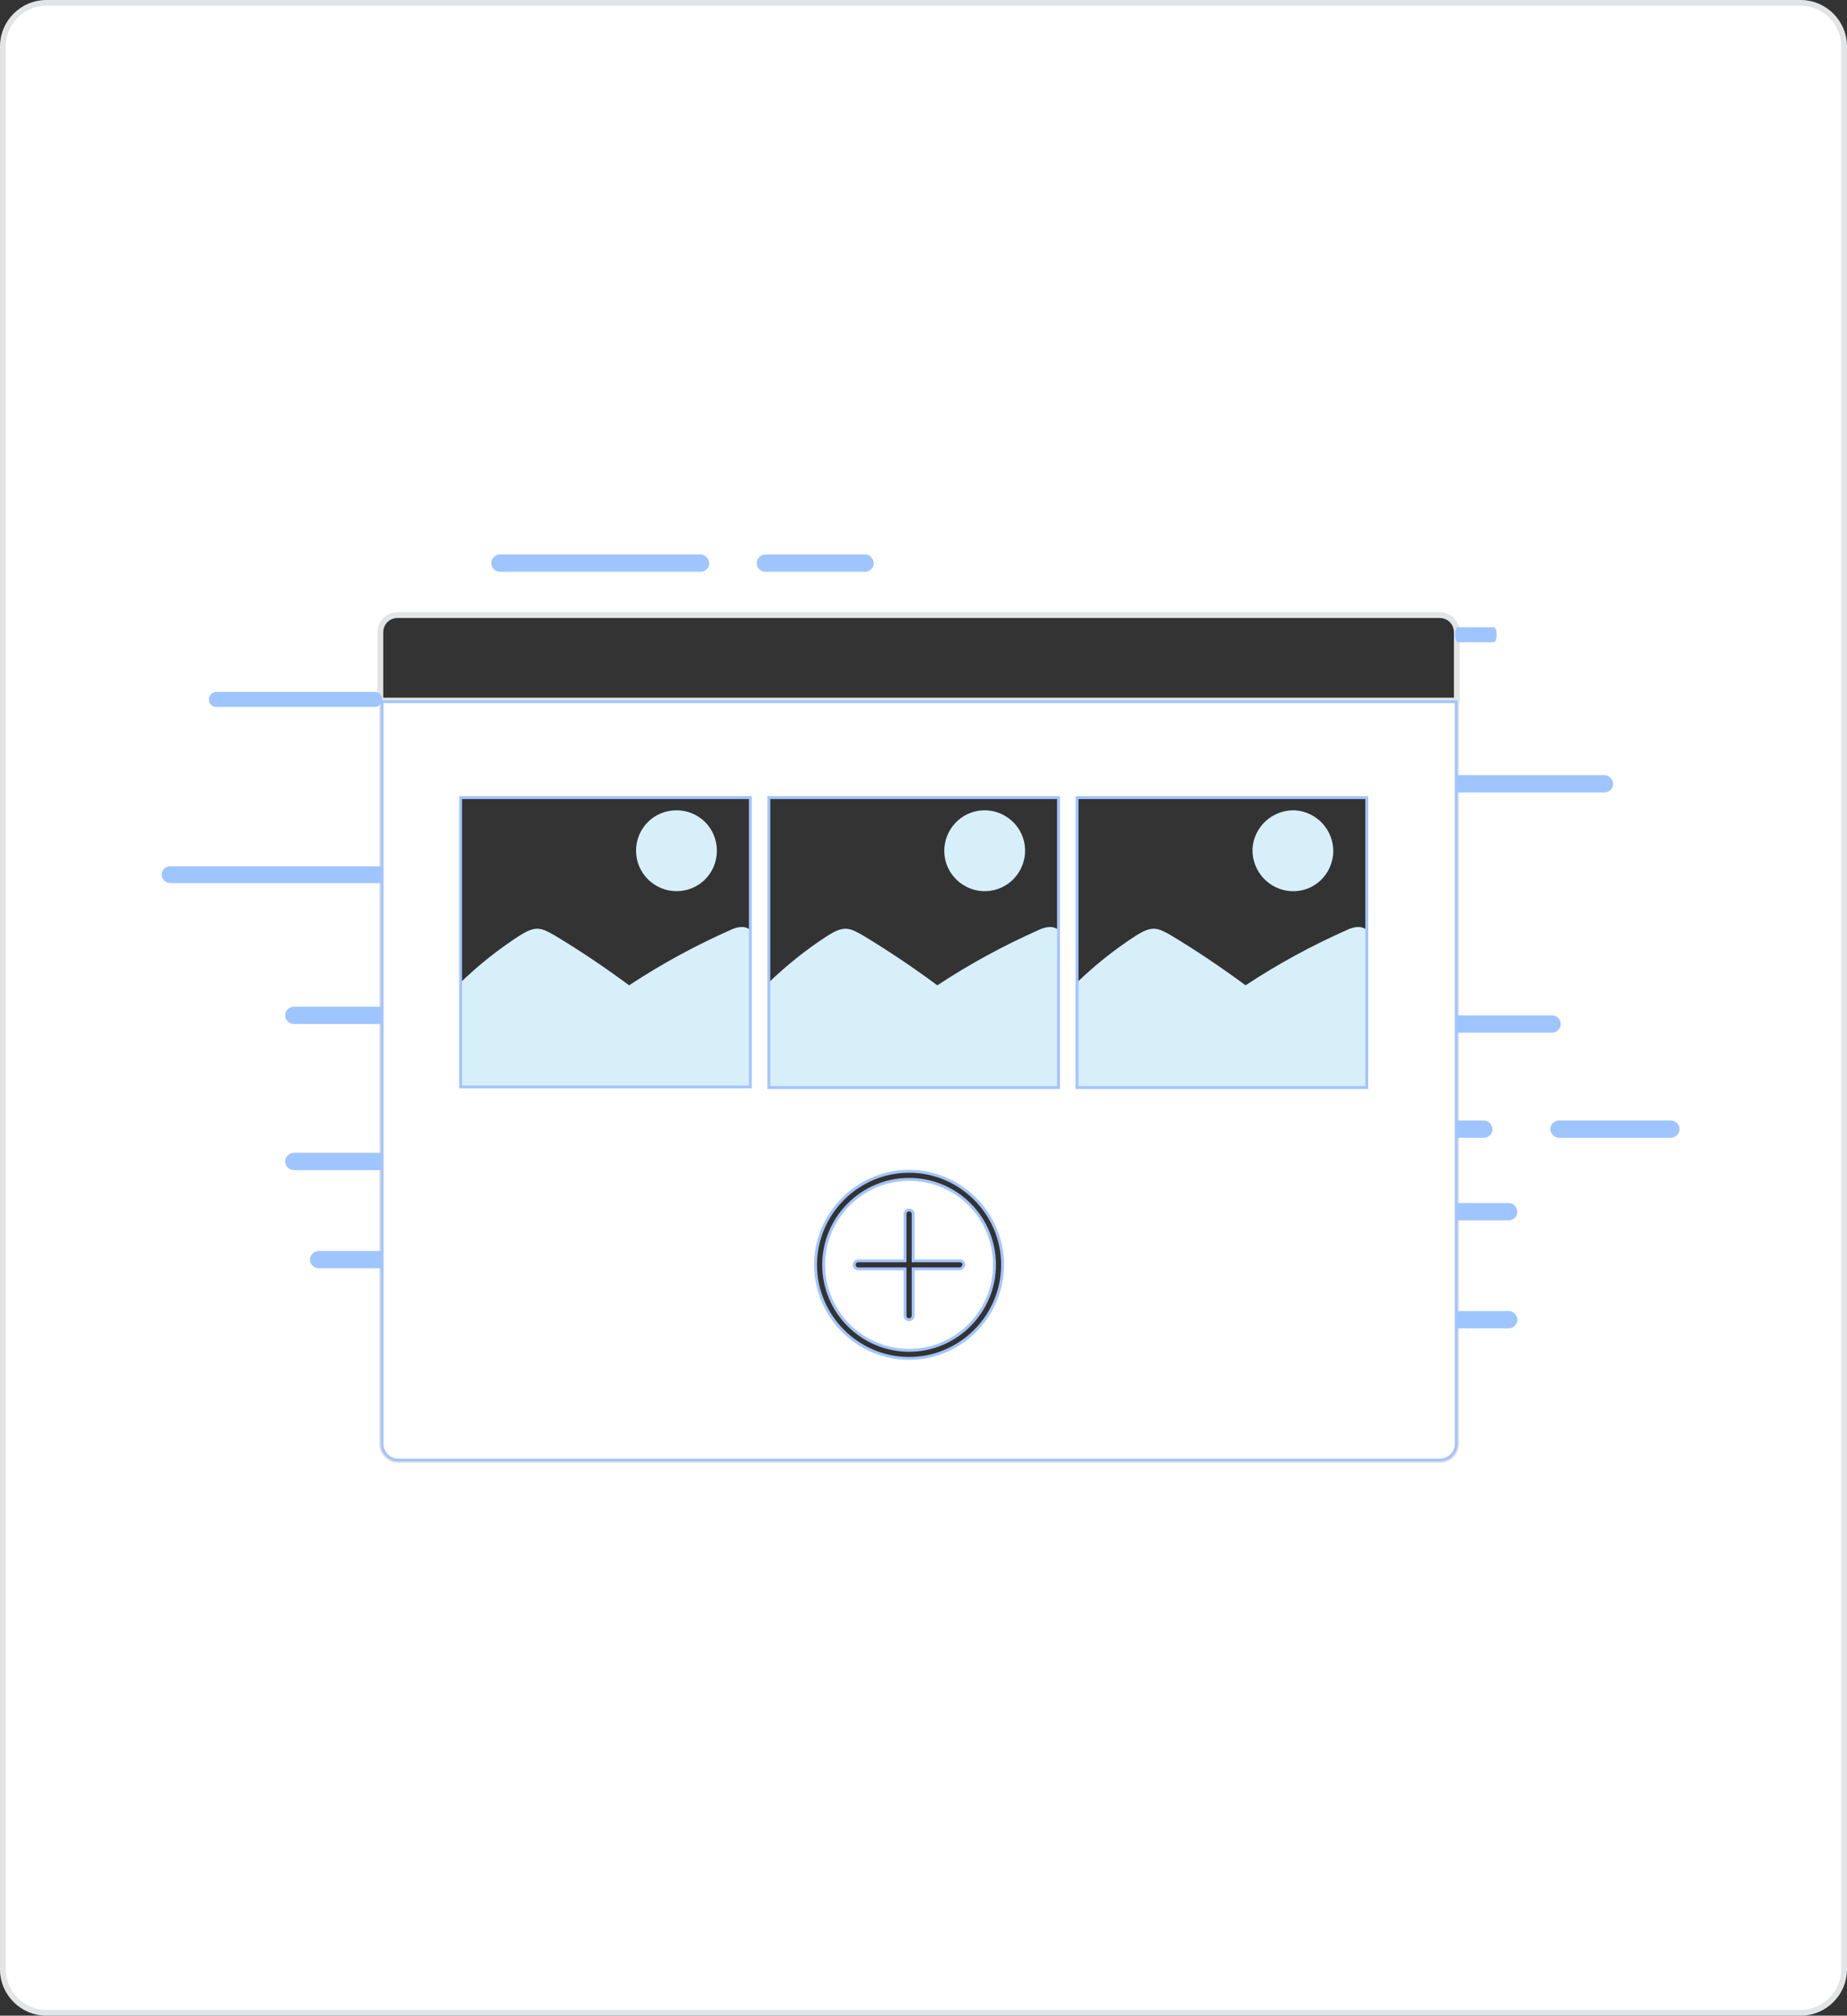 <svg width="320" height="349" viewBox="0 0 320 349" fill="none" xmlns="http://www.w3.org/2000/svg">
<rect x="0" y="0" width="320" height="349" fill="#333333" stroke="none"/>
<path d="M312 0.5H8C3.9 0.5 0.5 3.9 0.5 8V341C0.5 345.1 3.9 348.5 8 348.5H312C316.1 348.5 319.5 345.1 319.5 341V8C319.5 3.9 316.1 0.5 312 0.5ZM252.3 250C252.3 251.6 251 252.8 249.5 252.8H69C67.4 252.8 66.2 251.5 66.2 250V121.5H252.3V250ZM252.4 121.3H65.9V109.5C65.9 107.8 67.2 106.5 68.9 106.5H249.4C251.1 106.5 252.4 107.8 252.4 109.5V121.3Z" fill="white" stroke="#E3E4E5"/>
<path d="M121.3 96H86.6C85.8 96 85.1 96.7 85.1 97.5C85.1 98.3 85.8 99 86.6 99H121.4C122.2 99 122.9 98.3 122.9 97.5C122.8 96.7 122.2 96 121.3 96Z" fill="#9FC5FF"/>
<path d="M149.9 96H132.6C131.8 96 131.1 96.7 131.1 97.5C131.1 98.3 131.8 99 132.6 99H149.9C150.7 99 151.4 98.3 151.4 97.5C151.3 96.7 150.7 96 149.9 96Z" fill="#9FC5FF"/>
<path d="M258.8 108.6H252.6C252.3 108.6 252.1 109.2 252.1 109.9C252.1 110.6 252.3 111.2 252.6 111.2H258.8C259.1 111.2 259.3 110.6 259.3 109.9C259.3 109.2 259.1 108.6 258.8 108.6Z" fill="#9FC5FF"/>
<path d="M65 119.8H37.4C36.8 119.8 36.2 120.4 36.2 121.1C36.2 121.8 36.7 122.4 37.4 122.4H65C65.6 122.4 66.2 121.8 66.2 121.1C66.2 120.4 65.7 119.8 65 119.8Z" fill="#9FC5FF"/>
<path d="M78 150H29.5C28.7 150 28 150.6 28 151.4C28 152.2 28.7 152.9 29.5 152.9H78C78.8 152.9 79.5 152.2 79.5 151.4C79.5 150.6 78.9 150 78 150Z" fill="#9FC5FF"/>
<path d="M230 175.8H181.4C180.6 175.8 179.9 176.5 179.9 177.3C179.9 178.1 180.6 178.8 181.4 178.8H230C230.8 178.8 231.5 178.1 231.5 177.3C231.5 176.4 230.8 175.8 230 175.8Z" fill="#9FC5FF"/>
<path d="M268.9 175.8H244.2C243.4 175.8 242.7 176.5 242.7 177.3C242.7 178.1 243.4 178.8 244.2 178.8H268.9C269.7 178.8 270.4 178.1 270.4 177.3C270.4 176.4 269.7 175.8 268.9 175.8Z" fill="#9FC5FF"/>
<path d="M78.1 174.3H50.9C50.1 174.3 49.4 175 49.4 175.8C49.4 176.6 50.1 177.3 50.9 177.3H78C78.8 177.3 79.5 176.6 79.5 175.8C79.5 175 78.9 174.3 78.1 174.3Z" fill="#9FC5FF"/>
<path d="M67.7 199.6H50.9C50.1 199.6 49.4 200.3 49.4 201.1C49.4 201.9 50.1 202.6 50.9 202.6H67.7C68.5 202.6 69.2 201.9 69.2 201.1C69.2 200.3 68.5 199.6 67.7 199.6Z" fill="#9FC5FF"/>
<path d="M119.4 199.6H76.3C75.5 199.6 74.8 200.3 74.8 201.1C74.8 201.9 75.5 202.6 76.3 202.6H119.4C120.2 202.6 120.9 201.9 120.9 201.1C120.8 200.3 120.2 199.6 119.4 199.6Z" fill="#9FC5FF"/>
<path d="M98.3 216.6H55.2C54.4 216.6 53.7 217.3 53.7 218.1C53.7 218.9 54.4 219.6 55.2 219.6H98.3C99.1 219.6 99.8 218.9 99.8 218.1C99.8 217.3 99.1 216.6 98.3 216.6Z" fill="#9FC5FF"/>
<path d="M224.3 216.6H175C174.2 216.6 173.5 217.3 173.5 218.1C173.5 218.9 174.2 219.6 175 219.6H224.3C225.1 219.6 225.8 218.9 225.8 218.1C225.8 217.3 225.1 216.6 224.3 216.6Z" fill="#9FC5FF"/>
<path d="M261.4 208.3H225.4C224.6 208.3 223.9 209 223.9 209.8C223.9 210.6 224.6 211.3 225.4 211.3H261.4C262.2 211.3 262.9 210.6 262.9 209.8C262.8 208.9 262.2 208.3 261.4 208.3Z" fill="#9FC5FF"/>
<path d="M261.4 227H225.4C224.6 227 223.9 227.7 223.9 228.5C223.9 229.3 224.6 230 225.4 230H261.4C262.2 230 262.9 229.3 262.9 228.5C262.9 227.7 262.2 227 261.4 227Z" fill="#9FC5FF"/>
<path d="M257.1 194H207.8C207 194 206.3 194.7 206.3 195.5C206.3 196.3 207 197 207.8 197H257.1C257.9 197 258.6 196.3 258.6 195.5C258.5 194.7 257.9 194 257.1 194Z" fill="#9FC5FF"/>
<path d="M289.5 194H270.1C269.3 194 268.6 194.7 268.6 195.5C268.6 196.3 269.3 197 270.1 197H289.5C290.3 197 291 196.3 291 195.5C291 194.7 290.3 194 289.5 194Z" fill="#9FC5FF"/>
<path d="M105 174.3H92.3C91.5 174.3 90.8 175 90.8 175.8C90.8 176.6 91.5 177.3 92.3 177.3H105C105.8 177.3 106.5 176.6 106.5 175.8C106.5 175 105.8 174.3 105 174.3Z" fill="#9FC5FF"/>
<path d="M231 134.2H196.2C195.4 134.2 194.7 134.9 194.7 135.7C194.7 136.5 195.4 137.2 196.2 137.2H231C231.8 137.2 232.5 136.5 232.5 135.7C232.4 134.9 231.8 134.2 231 134.2Z" fill="#9FC5FF"/>
<path d="M278 134.2H242.2C241.4 134.2 240.7 134.9 240.7 135.7C240.7 136.5 241.4 137.2 242.2 137.2H278C278.8 137.2 279.5 136.5 279.5 135.7C279.4 134.9 278.8 134.2 278 134.2Z" fill="#9FC5FF"/>
<path d="M183.4 161V188.3V138.1V161Z" fill="white" stroke="#A3C5FF" stroke-width="0.5"/>
<path d="M236.8 161V188.3V138.1V161Z" fill="white" stroke="#A3C5FF" stroke-width="0.5"/>
<path d="M79.8 188.3H130H79.8Z" stroke="#A3C5FF" stroke-width="0.5"/>
<path d="M130 161C129.6 160.7 129.1 160.5 128.6 160.5C127.9 160.5 127.2 160.7 126.6 161C120.5 163.7 114.6 166.9 109 170.6C104.8 167.5 100.5 164.6 96 161.9C95.1 161.4 94.1 160.8 93.1 160.8C92 160.8 91 161.4 90 162C86.3 164.4 82.9 167.1 79.7 170.2V188.3H130V161Z" fill="#D7EFF9"/>
<path d="M117.2 154.3C121.1 154.3 124.2 151.2 124.2 147.3C124.2 143.4 121.1 140.3 117.2 140.3C113.3 140.3 110.2 143.4 110.2 147.3C110.2 151.2 113.4 154.3 117.2 154.3Z" fill="#D7EFF9"/>
<path d="M133.2 188.3H183.4H133.2Z" stroke="#A3C5FF" stroke-width="0.5"/>
<path d="M183.4 161C183 160.7 182.5 160.5 182 160.5C181.3 160.5 180.6 160.7 180 161C173.9 163.7 168 166.9 162.4 170.6C158.2 167.5 153.9 164.6 149.4 161.9C148.5 161.4 147.5 160.8 146.5 160.8C145.4 160.8 144.4 161.4 143.4 162C139.7 164.4 136.3 167.1 133.1 170.2V188.3H183.3L183.4 161Z" fill="#D7EFF9"/>
<path d="M170.8 154.3C174.7 154.2 177.7 150.9 177.6 147.1C177.5 143.2 174.2 140.2 170.4 140.3C166.5 140.4 163.5 143.7 163.6 147.5C163.7 151.4 167 154.4 170.8 154.3Z" fill="#D7EFF9"/>
<path d="M186.6 188.3H236.8H186.6Z" stroke="#A3C5FF" stroke-width="0.5"/>
<path d="M236.8 161C236.4 160.7 235.9 160.5 235.4 160.5C234.7 160.5 234 160.7 233.4 161C227.3 163.7 221.4 166.9 215.8 170.6C211.6 167.5 207.3 164.6 202.8 161.9C201.9 161.4 200.9 160.8 199.9 160.8C198.8 160.8 197.8 161.4 196.8 162C193.1 164.4 189.7 167.1 186.5 170.2V188.3H236.7V161H236.8Z" fill="#D7EFF9"/>
<path d="M231 147.6C231.1 143.7 228.1 140.5 224.3 140.3C220.4 140.2 217.2 143.2 217 147C216.9 150.9 219.9 154.1 223.7 154.3C227.6 154.5 230.8 151.5 231 147.6Z" fill="#D7EFF9"/>
<path d="M157.5 204.2C149.3 204.2 142.7 210.9 142.7 219C142.7 227.2 149.4 233.8 157.5 233.8C165.7 233.8 172.3 227.1 172.3 219C172.3 210.8 165.7 204.2 157.5 204.2ZM166.3 219.7H158.2V227.8C158.2 228.2 157.9 228.5 157.5 228.5C157.1 228.5 156.8 228.2 156.8 227.8V219.7H148.7C148.3 219.7 148 219.4 148 219C148 218.6 148.3 218.3 148.7 218.3H156.8V210.2C156.8 209.8 157.1 209.5 157.5 209.5C157.9 209.5 158.2 209.8 158.2 210.2V218.3H166.3C166.7 218.3 167 218.6 167 219C166.9 219.4 166.6 219.7 166.3 219.7Z" fill="white" stroke="#A3C5FF" stroke-width="0.5"/>
<path d="M66.2 250C66.2 251.5 67.4 252.8 69 252.8H249.5C251 252.8 252.3 251.6 252.3 250V121.5H66.2V250ZM157.5 235.2C148.6 235.2 141.3 227.9 141.3 219C141.3 210.1 148.6 202.8 157.5 202.8C166.4 202.8 173.7 210.1 173.7 219C173.7 227.9 166.4 235.2 157.5 235.2ZM186.6 170.2V138.1H236.8V188.3H186.6V170.2ZM133.2 170.2V138.1H183.4V188.3H133.2V170.2ZM79.8 170.2V138.1H130V161V188.2H79.8V170.2Z" fill="white" stroke="#A3C5FF" stroke-width="0.5"/>
</svg>
